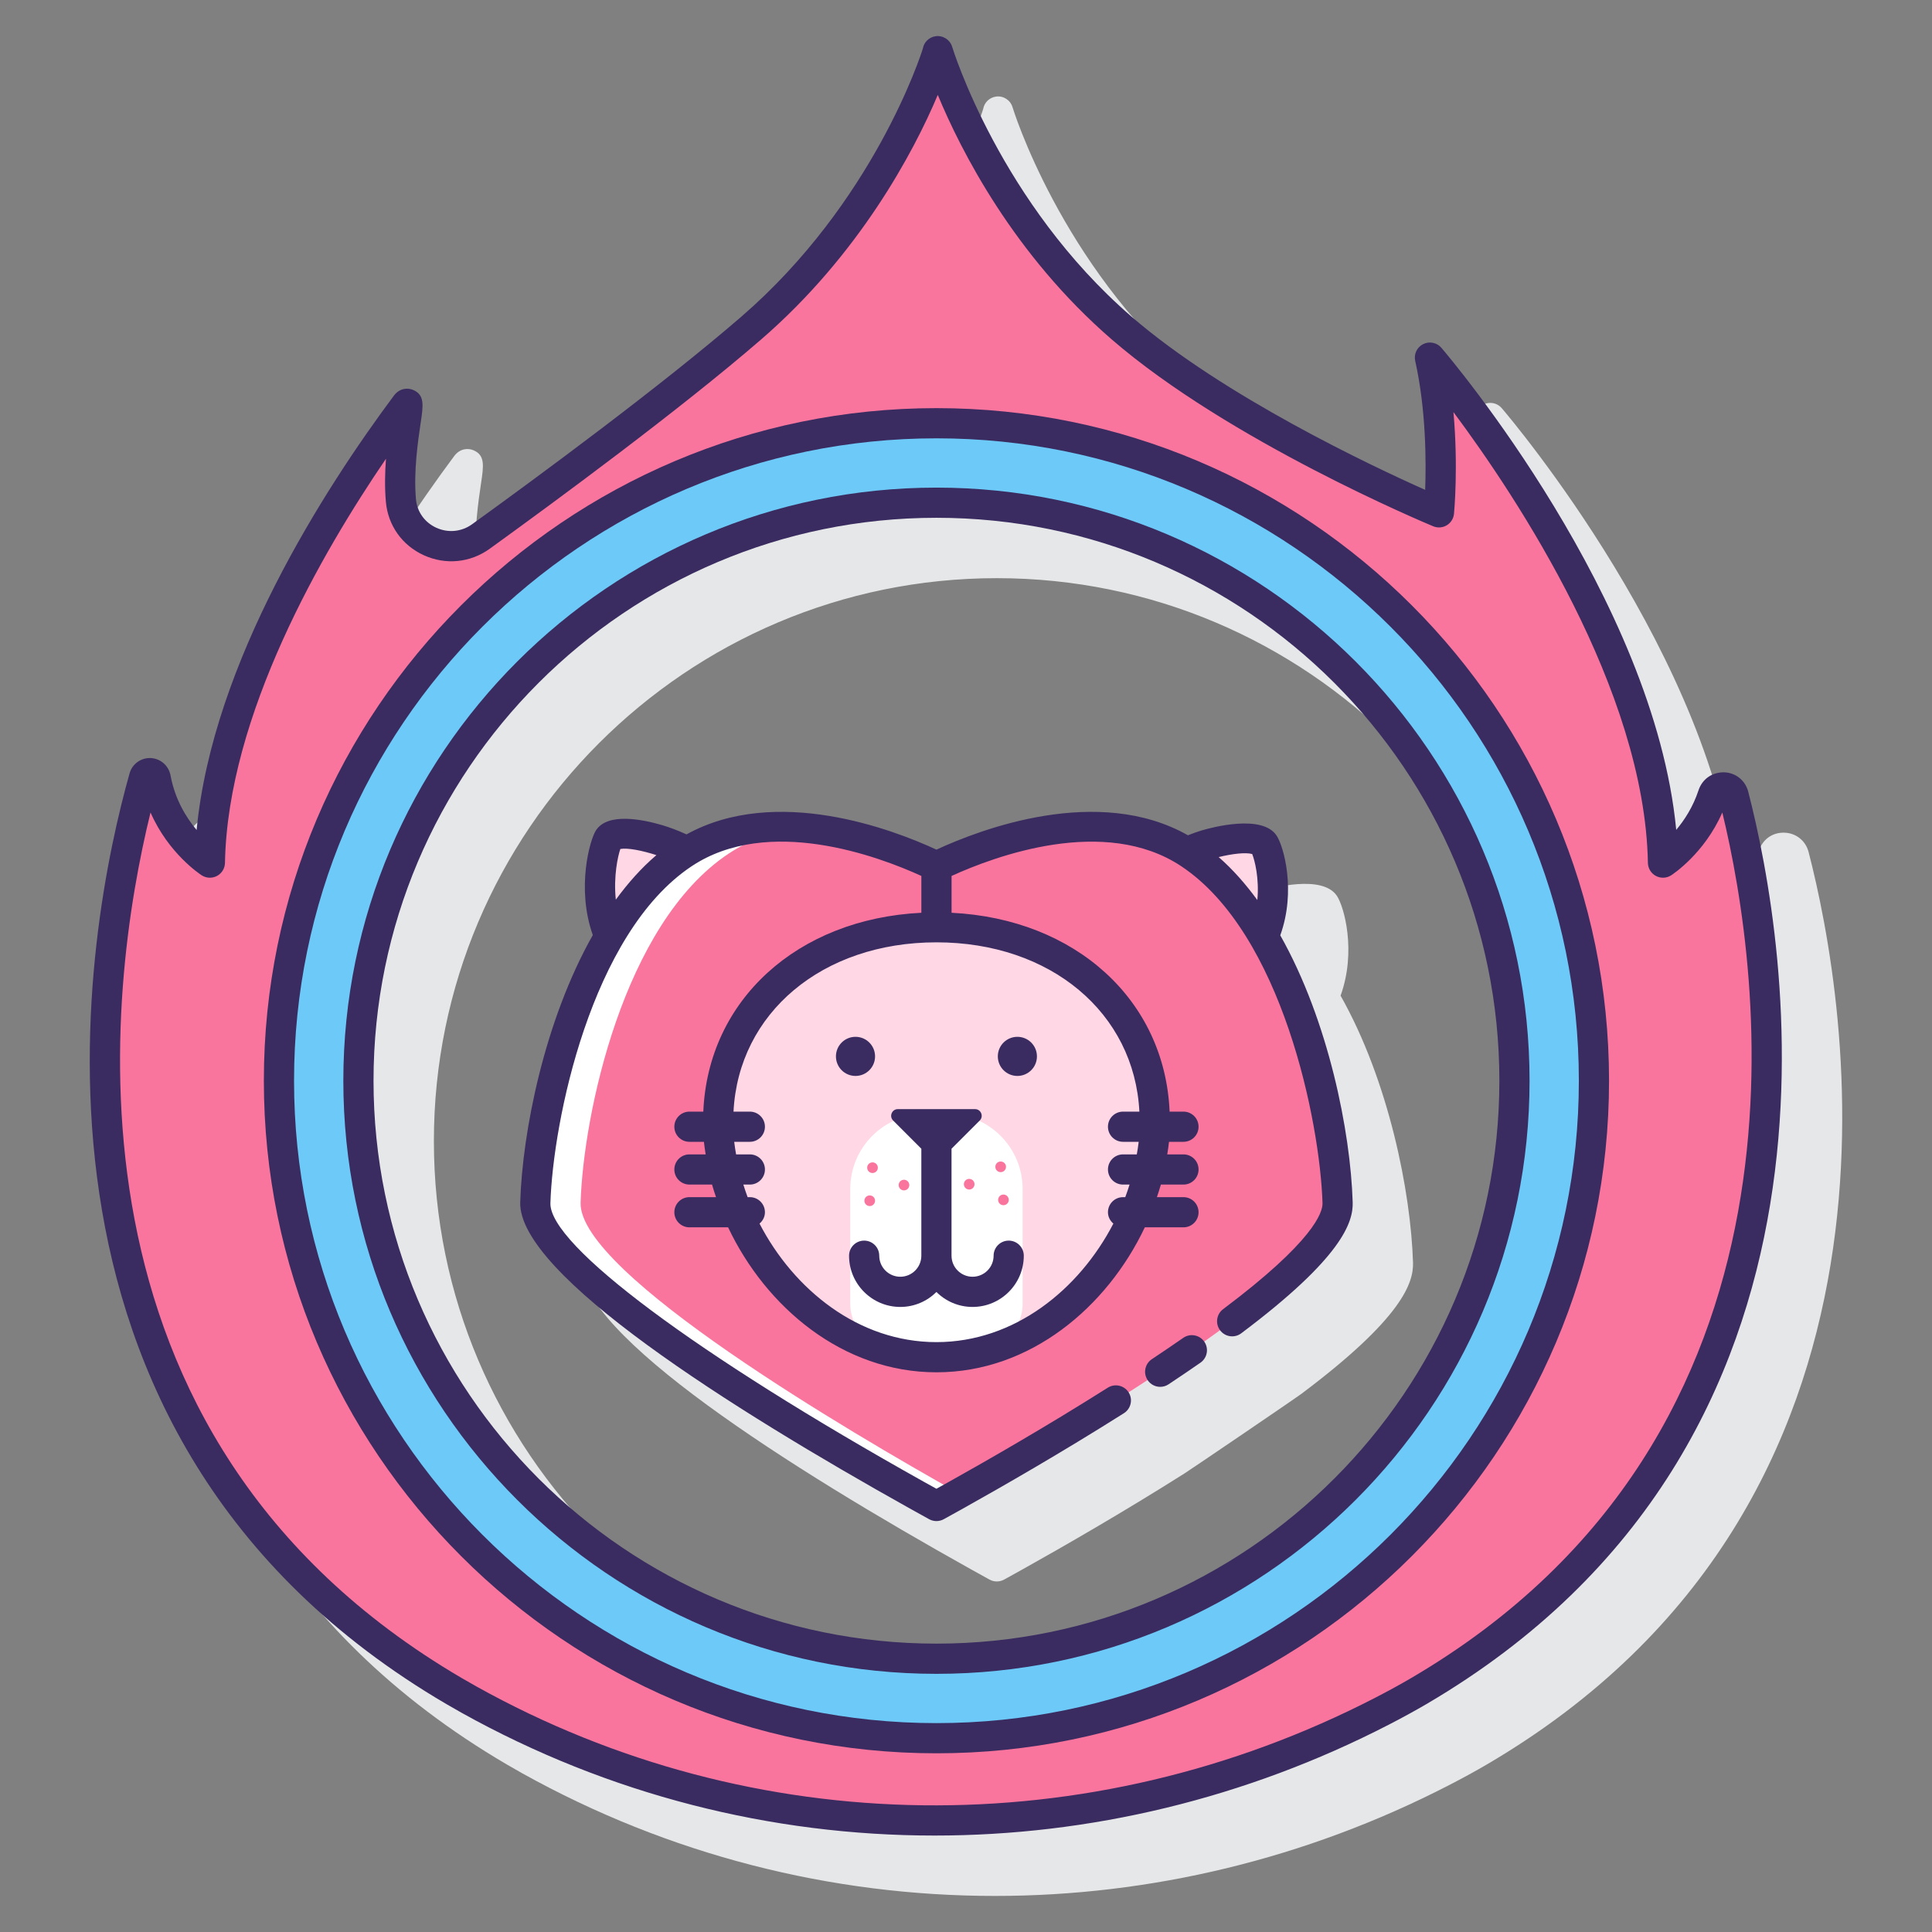 <?xml version="1.0" encoding="utf-8"?>
<!-- Generator: Adobe Illustrator 22.0.1, SVG Export Plug-In . SVG Version: 6.00 Build 0)  -->
<svg version="1.1" id="Layer_1" xmlns="http://www.w3.org/2000/svg" xmlns:xlink="http://www.w3.org/1999/xlink" x="0px" y="0px"
	 viewBox="0 0 128 128" style="enable-background:new 0 0 128 128;" xml:space="preserve">
<rect x="0" y="0" width="128" height="128" fill="#808080" stroke="none"/>
<style type="text/css">
	.st0{fill:#3A2C60;}
	.st1{fill:#E6E7E8;}
	.st2{fill:#6DC9F7;}
	.st3{fill:#FFFFFF;}
	.st4{fill:#FA759E;}
	.st5{fill:#FFD7E5;}
	.st6{fill:#D4FBFF;}
	.st7{fill:#0089EF;}
</style>
<g>
	<g>
		<path class="st1" d="M119.824,56.447c-0.191-0.741-0.831-1.255-1.592-1.279c-0.813-0.033-1.459,0.456-1.703,1.196
			c-0.361,1.098-0.934,1.972-1.475,2.616c-1.464-15.287-14.958-31.236-15.559-31.938c-0.298-0.35-0.796-0.45-1.207-0.245
			c-0.411,0.206-0.629,0.665-0.528,1.113c0.723,3.233,0.729,6.68,0.66,8.544c-3.513-1.565-13.34-6.189-19.451-11.473
			C70.258,17.449,67.114,7.206,67.083,7.103c-0.142-0.475-0.616-0.778-1.101-0.703c-0.434,0.063-0.769,0.397-0.843,0.815
			c-0.129,0.432-3.266,10.19-12.026,17.766c-5.304,4.586-13.451,10.583-17.835,13.75c-0.701,0.504-1.59,0.591-2.376,0.23
			c-0.768-0.351-1.271-1.056-1.344-1.888c-0.164-1.847,0.135-3.858,0.313-5.059c0.173-1.159,0.277-1.859-0.511-2.187
			c-0.345-0.143-0.886-0.128-1.271,0.393c-4.54,6.096-11.999,17.626-13.063,28.767c-0.689-0.822-1.434-2.025-1.726-3.609
			c-0.122-0.652-0.666-1.128-1.324-1.157c-0.627-0.033-1.216,0.388-1.392,1.012C9.791,65.177,3.044,99.01,33.577,116.9
			c0.326,0.191,0.662,0.383,1.007,0.576c9.722,5.419,20.498,8.135,31.329,8.135c10.277,0,20.603-2.447,30.108-7.35
			c0.908-0.468,1.744-0.926,2.485-1.36C128.28,99.454,122.351,66.219,119.824,56.447z M103.337,75.6
			c0,20.564-16.73,37.295-37.295,37.295c-20.565,0-37.296-16.73-37.296-37.295s16.73-37.295,37.296-37.295
			C86.606,38.305,103.337,55.036,103.337,75.6z"/>
		<path class="st1" d="M88.583,59.368c-0.948-1.456-4.315-0.544-4.981-0.346c-0.296,0.088-0.601,0.196-0.903,0.315
			c-5.954-3.368-13.749-0.395-16.656,0.954c-2.891-1.341-10.613-4.288-16.552-1.016c-0.599-0.279-1.188-0.479-1.593-0.599
			c-1.311-0.39-3.632-0.866-4.412,0.332c-0.407,0.623-1.314,3.83-0.212,6.943c-3.208,5.672-4.664,13.043-4.808,17.699
			c-0.146,4.772,13.954,13.667,25.812,20.292l1.279,0.709c0.15,0.083,0.317,0.125,0.484,0.125s0.334-0.042,0.485-0.125l1.28-0.71
			c2.626-1.467,6.605-3.753,10.655-6.313c0.467-0.295,7.327-4.959,7.77-5.291c6.703-5.03,7.425-7.366,7.385-8.686
			c-0.143-4.652-1.597-12.016-4.799-17.685C89.88,63.015,89.047,60.078,88.583,59.368z"/>
	</g>
	<g>
		<path class="st4" d="M113.48,52.678c-0.982,2.982-3.301,4.472-3.301,4.472c-0.286-15.728-15.442-33.457-15.442-33.457
			c1.103,4.937,0.6,10.251,0.6,10.251s-13.306-5.535-21.021-12.206C65.263,13.91,62.125,3.39,62.125,3.39
			c-0.001,0.239-3.307,10.522-12.358,18.349c-5.306,4.588-13.38,10.537-17.904,13.804c-2.094,1.512-5.073,0.193-5.301-2.379
			c-0.293-3.305,0.786-6.957,0.329-6.344c-4.303,5.778-12.774,18.61-12.987,30.331c0,0-2.897-1.862-3.586-5.587
			c-0.078-0.419-0.654-0.469-0.769-0.058c-2.454,8.727-9.704,42.816,20.533,60.533c0.32,0.187,0.65,0.376,0.989,0.565
			c18.695,10.422,41.469,10.581,60.492,0.769c0.869-0.448,1.686-0.894,2.438-1.334c29.001-16.993,23.517-49.047,20.855-59.339
			C114.675,51.997,113.706,51.99,113.48,52.678z M62.042,115.161c-24.058,0-43.56-19.503-43.56-43.56s19.503-43.56,43.56-43.56
			s43.56,19.503,43.56,43.56S86.099,115.161,62.042,115.161z"/>
		<g>
			<path class="st2" d="M62.042,28.04c-24.058,0-43.56,19.503-43.56,43.56s19.503,43.56,43.56,43.56s43.56-19.503,43.56-43.56
				S86.099,28.04,62.042,28.04z M62.042,109.895c-21.15,0-38.295-17.145-38.295-38.295s17.145-38.295,38.295-38.295
				s38.295,17.145,38.295,38.295S83.191,109.895,62.042,109.895z"/>
			<g>
				<g>
					<g>
						<g>
							<path class="st5" d="M45.27,56.557c0.081-0.054,0.168-0.092,0.25-0.144c-1.751-0.967-4.733-1.569-5.198-0.858
								c-0.302,0.463-1.182,3.598,0.059,6.493C41.699,59.81,43.307,57.862,45.27,56.557z"/>
							<path class="st5" d="M78.813,56.557c1.966,1.307,3.577,3.259,4.896,5.503c1.226-2.805,0.339-5.683,0.037-6.145
								c-0.458-0.701-3.358-0.298-5.114,0.538C78.692,56.491,78.755,56.518,78.813,56.557z"/>
						</g>
						<path class="st4" d="M88.617,79.681c-0.179-5.812-2.81-18.474-9.804-23.124c-5.897-3.92-14.286-0.369-16.772,0.841
							c-2.486-1.21-10.875-4.761-16.772-0.841c-6.994,4.65-9.625,17.312-9.804,23.124c-0.146,4.725,18.366,15.515,25.297,19.386
							l1.279,0.709l1.279-0.709C70.251,95.196,88.763,84.406,88.617,79.681z"/>
						<g>
							<path class="st3" d="M38.466,79.681c0.179-5.812,2.81-18.474,9.804-23.124c1.553-1.033,3.28-1.537,5.025-1.713
								c-2.705-0.245-5.578,0.086-8.025,1.713c-6.994,4.65-9.625,17.312-9.804,23.124c-0.146,4.725,18.366,15.515,25.297,19.386
								l1.279,0.709l1.279-0.709c0.07-0.039,0.149-0.083,0.221-0.124C56.452,94.973,38.322,84.358,38.466,79.681z"/>
						</g>
						<path class="st5" d="M62.042,61.432c-7.996,0-14.478,5.114-14.478,12.832c0,7.718,6.482,15.654,14.478,15.654
							s14.478-7.936,14.478-15.654C76.519,66.546,70.037,61.432,62.042,61.432z"/>
						<path class="st3" d="M62.765,73.79h-1.447c-2.754,0-4.987,2.233-4.987,4.987v7.594c0,1.678,1.36,3.038,3.038,3.038h5.345
							c1.678,0,3.038-1.36,3.038-3.038v-7.594C67.752,76.023,65.519,73.79,62.765,73.79z"/>
						<g>
							<path class="st0" d="M115.824,52.447c-0.191-0.741-0.832-1.255-1.592-1.279c-0.813-0.012-1.459,0.457-1.703,1.197v0
								c-0.361,1.098-0.934,1.972-1.475,2.616c-1.463-15.287-14.957-31.236-15.558-31.938c-0.298-0.35-0.797-0.45-1.207-0.245
								c-0.411,0.206-0.629,0.664-0.528,1.112c0.722,3.233,0.729,6.679,0.66,8.544c-3.513-1.565-13.34-6.189-19.451-11.473
								C66.258,13.449,63.115,3.206,63.084,3.103C62.942,2.629,62.47,2.331,61.985,2.4c-0.434,0.062-0.77,0.396-0.844,0.815
								C61.012,3.644,57.87,13.41,49.113,20.982c-5.315,4.596-13.455,10.587-17.835,13.75c-0.699,0.504-1.587,0.591-2.375,0.231
								c-0.769-0.351-1.271-1.057-1.345-1.889c-0.164-1.847,0.135-3.858,0.313-5.059c0.173-1.159,0.277-1.858-0.511-2.186
								c-0.345-0.143-0.886-0.128-1.271,0.393c-4.54,6.096-11.999,17.626-13.062,28.767c-0.69-0.821-1.434-2.024-1.727-3.607
								c-0.12-0.653-0.663-1.129-1.321-1.16c-0.633-0.025-1.218,0.387-1.394,1.012c-2.796,9.943-9.545,43.774,20.99,61.666
								c0.325,0.191,0.662,0.384,1.008,0.576c9.722,5.419,20.498,8.135,31.329,8.134c10.276,0,20.603-2.447,30.107-7.35
								c0.908-0.468,1.744-0.926,2.485-1.36C124.28,95.454,118.35,62.219,115.824,52.447z M93.495,111.174
								c-0.71,0.417-1.515,0.857-2.39,1.309c-18.926,9.762-41.187,9.481-59.547-0.755c-0.333-0.185-0.656-0.37-0.97-0.554
								C3.115,95.077,7.14,65.377,9.973,53.828c1.187,2.719,3.282,4.094,3.391,4.164c0.305,0.196,0.691,0.212,1.013,0.041
								c0.319-0.171,0.521-0.501,0.528-0.864c0.178-9.791,6.438-20.58,10.667-26.775c-0.068,0.906-0.092,1.89-0.006,2.858
								c0.139,1.558,1.075,2.877,2.506,3.531c1.452,0.663,3.088,0.502,4.378-0.43c4.405-3.181,12.598-9.212,17.972-13.858
								c6.48-5.603,10.111-12.41,11.708-16.207c1.53,3.689,5.028,10.583,11.532,16.207c7.748,6.699,20.741,12.144,21.291,12.373
								c0.292,0.122,0.627,0.097,0.898-0.066c0.272-0.164,0.451-0.447,0.48-0.763c0.017-0.167,0.288-3.148-0.037-6.738
								c4.204,5.644,12.676,18.407,12.884,29.868c0.007,0.363,0.209,0.693,0.528,0.864c0.321,0.171,0.707,0.156,1.013-0.041
								c0.097-0.063,2.199-1.438,3.389-4.162C116.631,64.231,121.227,94.925,93.495,111.174z"/>
							<path class="st0" d="M62.042,32.306c-21.667,0-39.295,17.627-39.295,39.295s17.628,39.295,39.295,39.295
								s39.295-17.627,39.295-39.295S83.709,32.306,62.042,32.306z M62.042,108.895c-20.564,0-37.295-16.73-37.295-37.295
								s16.73-37.295,37.295-37.295S99.337,51.036,99.337,71.6S82.606,108.895,62.042,108.895z"/>
							<path class="st0" d="M62.042,27.04c-24.57,0-44.561,19.99-44.561,44.561c0,24.57,19.99,44.56,44.561,44.56
								s44.561-19.99,44.561-44.56C106.602,47.03,86.612,27.04,62.042,27.04z M62.042,114.161c-23.468,0-42.561-19.092-42.561-42.56
								S38.574,29.04,62.042,29.04s42.561,19.093,42.561,42.561S85.509,114.161,62.042,114.161z"/>
							<path class="st0" d="M84.584,55.369c-0.951-1.457-4.315-0.545-4.98-0.348c-0.295,0.088-0.6,0.198-0.9,0.319
								c-5.951-3.374-13.752-0.398-16.662,0.951c-2.892-1.341-10.622-4.29-16.56-1.01c-0.594-0.277-1.178-0.483-1.579-0.603
								c-1.314-0.39-3.634-0.866-4.417,0.331c-0.407,0.623-1.314,3.83-0.211,6.942c-3.208,5.671-4.665,13.042-4.809,17.699
								c-0.146,4.773,13.955,13.668,25.813,20.292l1.278,0.709c0.151,0.083,0.318,0.125,0.485,0.125s0.334-0.042,0.485-0.125
								l1.28-0.71c2.609-1.457,6.577-3.735,10.656-6.313c0.467-0.295,0.606-0.913,0.312-1.379s-0.911-0.606-1.38-0.311
								c-4.042,2.554-7.975,4.813-10.561,6.256l-0.793,0.44l-0.791-0.438C46.109,89.736,36.38,82.481,36.466,79.711
								c0.165-5.363,2.671-17.875,9.357-22.321c5.08-3.38,12.365-0.66,15.219,0.643v2.44c-8.216,0.407-14.131,5.782-14.446,13.175
								h-0.919c-0.553,0-1,0.448-1,1s0.447,1,1,1h0.959c0.027,0.277,0.074,0.555,0.116,0.833h-1.075c-0.553,0-1,0.448-1,1
								s0.447,1,1,1h1.497c0.078,0.28,0.171,0.556,0.264,0.833h-1.761c-0.553,0-1,0.448-1,1s0.447,1,1,1h2.562
								c2.502,5.287,7.598,9.605,13.804,9.605s11.302-4.318,13.804-9.605h2.561c0.553,0,1-0.448,1-1s-0.447-1-1-1h-1.76
								c0.093-0.277,0.185-0.553,0.264-0.833h1.496c0.553,0,1-0.448,1-1s-0.447-1-1-1h-1.074c0.042-0.278,0.089-0.555,0.116-0.833
								h0.958c0.553,0,1-0.448,1-1s-0.447-1-1-1h-0.918c-0.315-7.393-6.23-12.768-14.446-13.175v-2.439
								c2.854-1.303,10.137-4.021,15.218-0.644c6.688,4.447,9.193,16.959,9.358,22.322c0.019,0.611-0.585,2.52-6.587,7.024
								c-0.441,0.332-0.53,0.958-0.199,1.4c0.332,0.443,0.958,0.532,1.4,0.2c6.704-5.032,7.426-7.368,7.385-8.686
								c-0.143-4.652-1.596-12.013-4.798-17.682C85.884,59.016,85.047,56.078,84.584,55.369z M40.799,59.605
								c-0.161-1.543,0.136-2.89,0.301-3.359c0.486-0.088,1.454,0.106,2.389,0.408C42.501,57.493,41.611,58.498,40.799,59.605z
								 M75.487,73.648h-1.082c-0.553,0-1,0.448-1,1s0.447,1,1,1h1.036c-0.03,0.277-0.078,0.555-0.125,0.833h-0.911
								c-0.553,0-1,0.448-1,1s0.447,1,1,1h0.431c-0.088,0.279-0.18,0.557-0.284,0.833h-0.147c-0.553,0-1,0.448-1,1
								c0,0.305,0.144,0.568,0.359,0.752c-2.27,4.374-6.553,7.853-11.722,7.853s-9.452-3.479-11.722-7.853
								c0.215-0.183,0.359-0.447,0.359-0.752c0-0.552-0.447-1-1-1h-0.147c-0.104-0.276-0.196-0.554-0.284-0.833h0.431
								c0.553,0,1-0.448,1-1s-0.447-1-1-1h-0.911c-0.047-0.278-0.095-0.555-0.125-0.833h1.036c0.553,0,1-0.448,1-1s-0.447-1-1-1
								h-1.082c0.332-6.533,5.874-11.216,13.446-11.216S75.155,67.115,75.487,73.648z M80.74,56.784
								c0.886-0.217,1.773-0.326,2.221-0.203c0.174,0.437,0.477,1.631,0.34,3.048C82.526,58.569,81.678,57.602,80.74,56.784z"/>
							<path class="st0" d="M78.394,88.636c-0.682,0.473-1.377,0.945-2.081,1.413c-0.46,0.305-0.586,0.926-0.28,1.386
								c0.192,0.291,0.51,0.447,0.834,0.447c0.189,0,0.382-0.054,0.552-0.167c0.716-0.475,1.423-0.954,2.116-1.435
								c0.453-0.315,0.566-0.938,0.251-1.392C79.471,88.434,78.848,88.321,78.394,88.636z"/>
							<circle class="st0" cx="56.679" cy="69.988" r="1.296"/>
							<circle class="st0" cx="67.404" cy="69.988" r="1.296"/>
							<path class="st0" d="M59.172,74.238l1.869,1.869v7.087c0,0.769-0.625,1.394-1.394,1.394s-1.395-0.625-1.395-1.394
								c0-0.552-0.447-1-1-1s-1,0.448-1,1c0,1.871,1.522,3.394,3.395,3.394c0.933,0,1.779-0.379,2.394-0.991
								c0.614,0.612,1.46,0.991,2.394,0.991c1.871,0,3.394-1.522,3.394-3.394c0-0.552-0.447-1-1-1s-1,0.448-1,1
								c0,0.769-0.625,1.394-1.394,1.394c-0.769,0-1.394-0.625-1.394-1.394v-7.087l1.869-1.869c0.279-0.279,0.082-0.756-0.313-0.756
								h-5.112C59.091,73.482,58.893,73.959,59.172,74.238z"/>
						</g>
						<g>
							<g>
								<circle class="st4" cx="59.891" cy="78.514" r="0.353"/>
								<circle class="st4" cx="57.622" cy="79.552" r="0.353"/>
								<circle class="st4" cx="57.806" cy="77.362" r="0.353"/>
							</g>
							<g>
								<circle class="st4" cx="64.212" cy="78.457" r="0.353"/>
								<circle class="st4" cx="66.481" cy="79.495" r="0.353"/>
								<circle class="st4" cx="66.297" cy="77.305" r="0.353"/>
							</g>
						</g>
					</g>
				</g>
			</g>
		</g>
	</g>
</g>
</svg>
